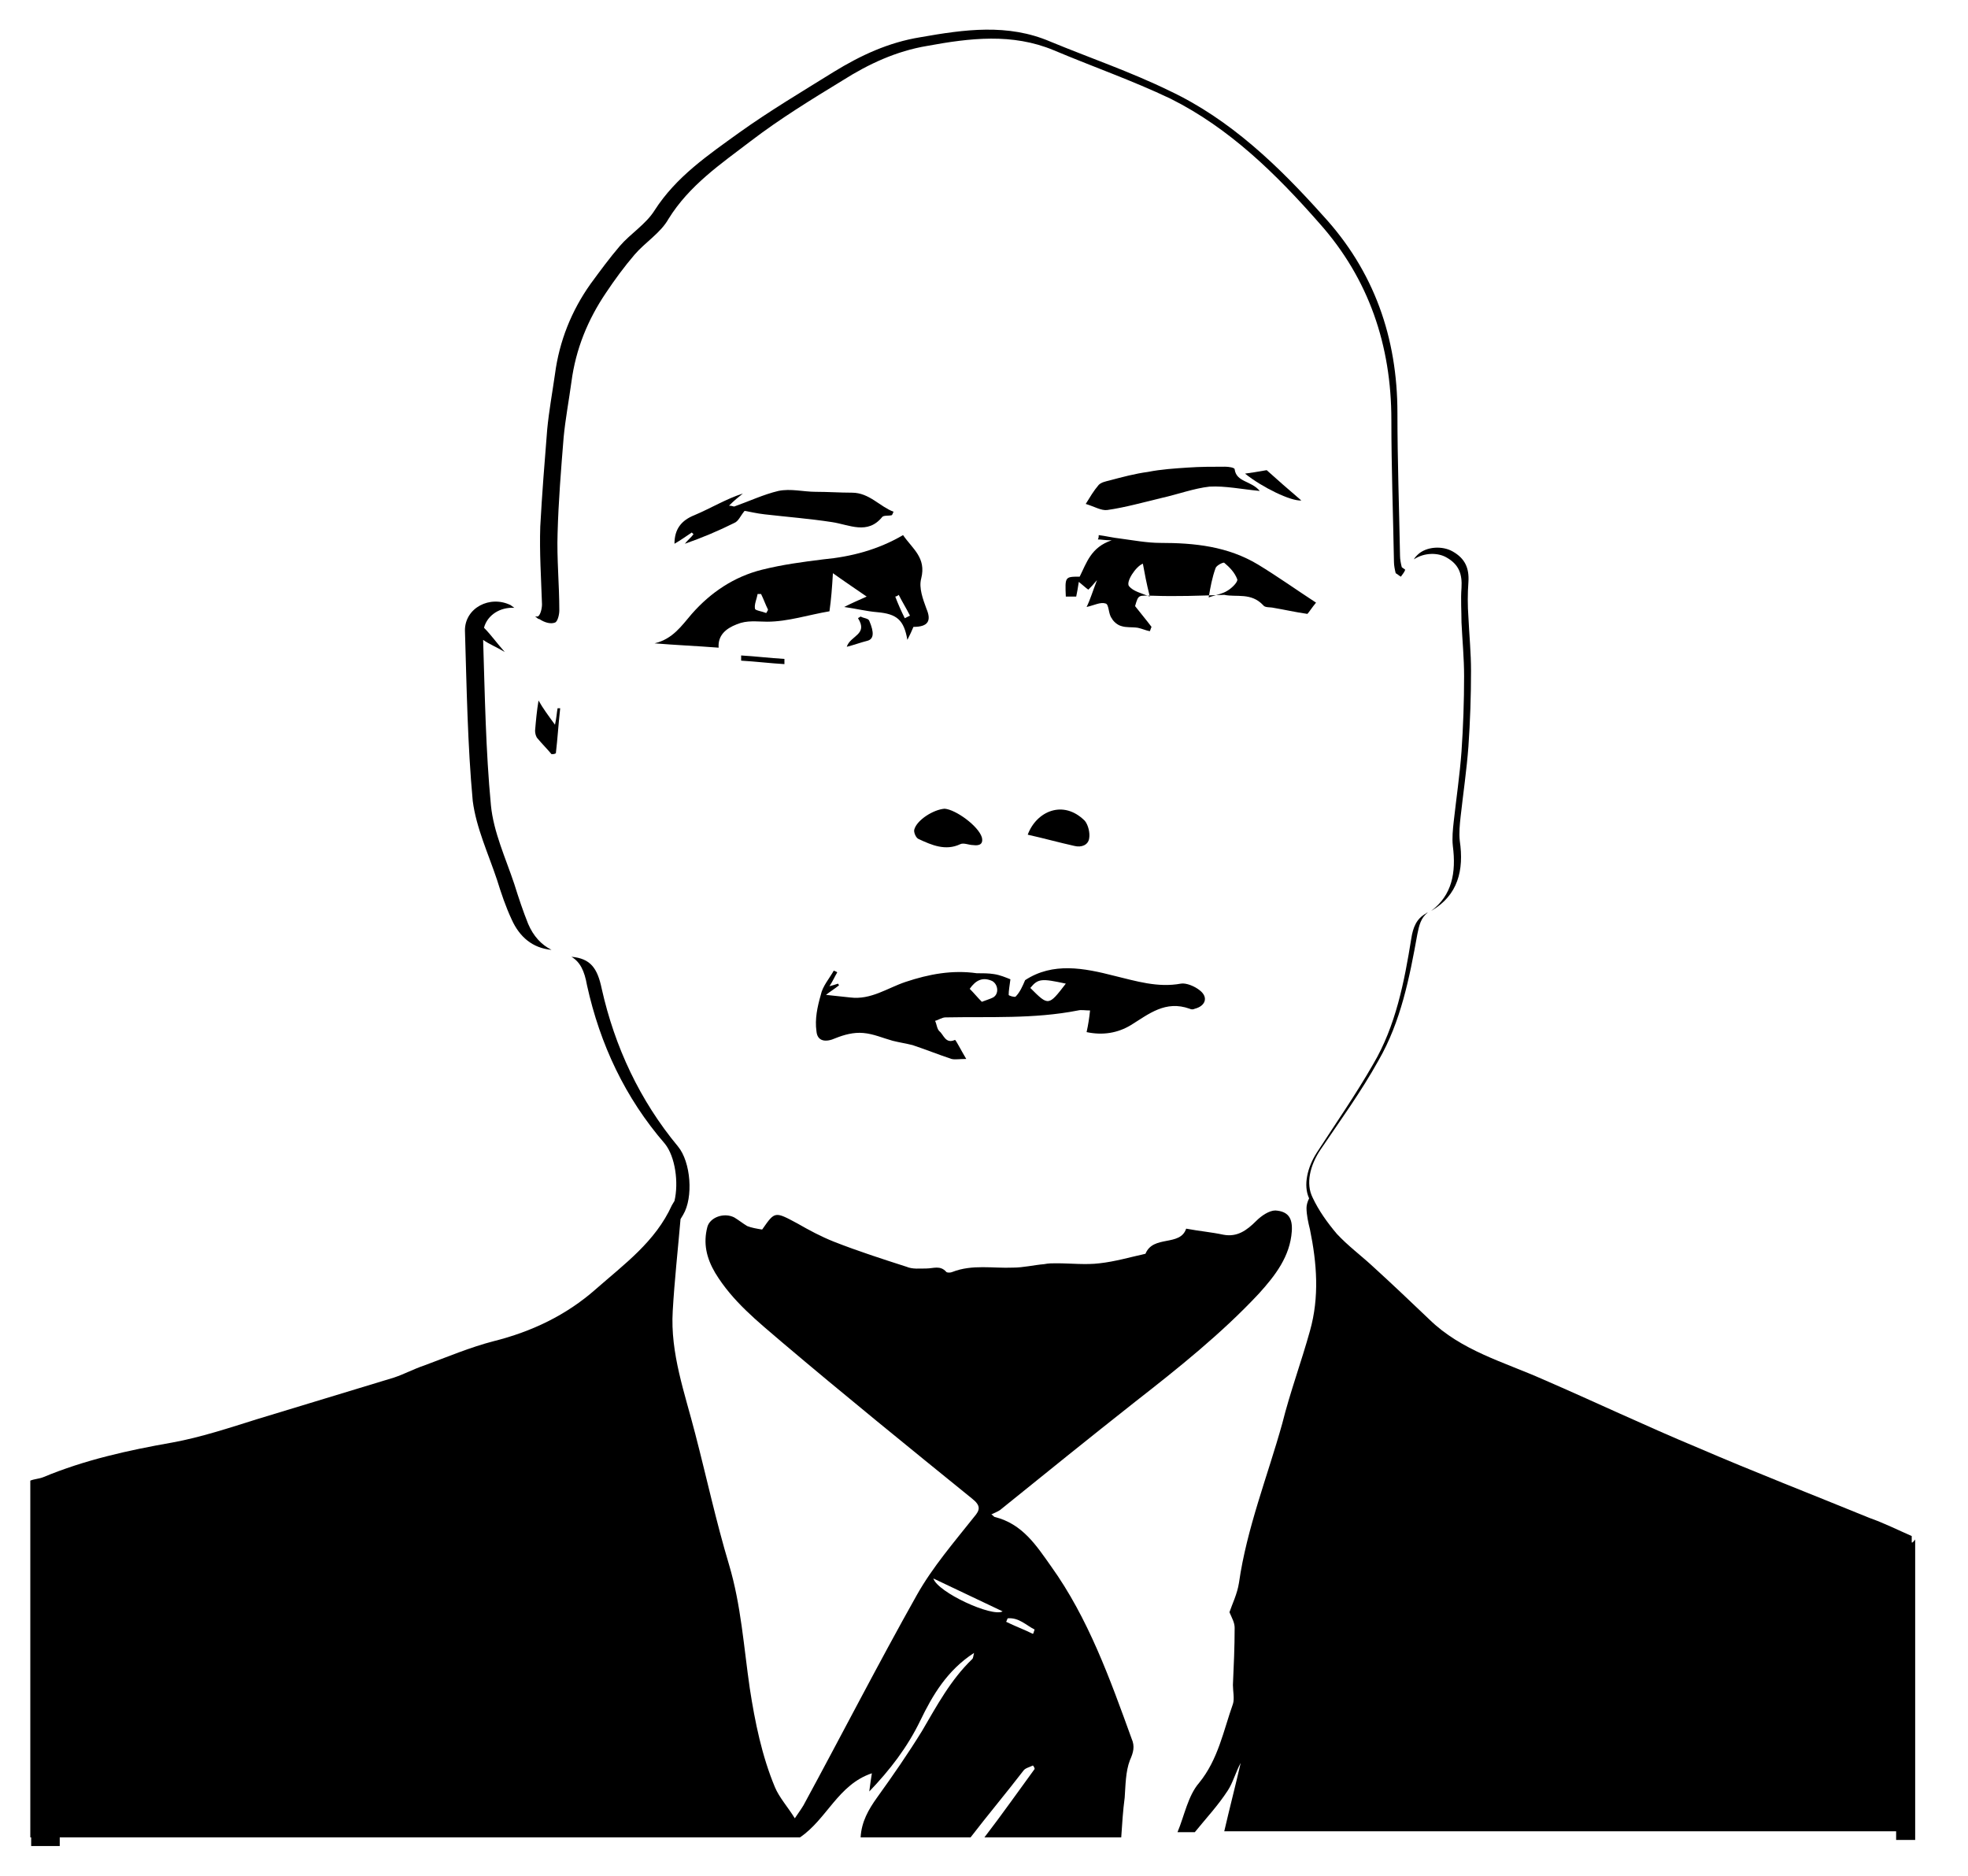 <?xml version="1.0" encoding="utf-8"?>
<!-- Generator: Adobe Illustrator 21.0.0, SVG Export Plug-In . SVG Version: 6.00 Build 0)  -->
<svg version="1.1" id="Layer_1" xmlns="http://www.w3.org/2000/svg" xmlns:xlink="http://www.w3.org/1999/xlink" x="0px" y="0px"
	 viewBox="0 0 227.3 216.7" style="enable-background:new 0 0 227.3 216.7;" xml:space="preserve">
<g>
	<path d="M130.6,118.4c2.1-1.3,4-2.9,6.8-1.9c0.2,0.1,0.4,0.1,0.6,0c1.2-0.3,1.6-1.3,0.6-2.1c-0.6-0.5-1.6-0.9-2.2-0.8
		c-2.7,0.5-5.2-0.3-7.7-0.9c-3.5-0.9-7.1-1.6-10.3,0.5c-0.3,0.7-0.6,1.4-1.1,1.9c-0.1,0.1-0.8-0.1-0.8-0.2c0-0.5,0.1-1,0.2-1.8
		c-0.5-0.2-1.2-0.5-1.9-0.6c-0.6-0.1-1.3-0.1-2-0.1c-2.8-0.4-5.5,0.1-8.2,1c-2.1,0.7-4,2.1-6.4,1.8c-0.9-0.1-1.8-0.2-2.8-0.3
		c0.5-0.4,1-0.7,1.5-1.1c0-0.1-0.1-0.1-0.1-0.2c-0.3,0.1-0.6,0.2-1,0.3c0.4-0.6,0.6-1.1,0.9-1.6c-0.1-0.1-0.2-0.1-0.4-0.2
		c-0.5,0.9-1.3,1.8-1.5,2.8c-0.4,1.4-0.7,2.8-0.5,4.2c0.1,1.2,1.1,1.3,2.2,0.8c1-0.4,2.1-0.7,3.2-0.6c1.2,0.1,2.3,0.6,3.4,0.9
		c0.8,0.2,1.5,0.3,2.3,0.5c1.5,0.5,3,1.1,4.5,1.6c0.4,0.1,0.9,0,1.7,0c-0.6-1-1.2-2.2-1.3-2.2c-1.1,0.5-1.3-0.6-1.8-1
		c-0.3-0.3-0.3-0.8-0.5-1.2c0.4-0.1,0.8-0.4,1.2-0.4c5.1-0.1,10.2,0.2,15.3-0.8c0.4-0.1,0.8,0,1.4,0c-0.1,0.9-0.2,1.6-0.4,2.5
		C127.4,119.6,129.1,119.3,130.6,118.4z M114.7,115.2c-0.4,0.2-0.8,0.3-1.3,0.5c-0.5-0.5-0.9-1-1.4-1.5c0.7-1,1.5-1.4,2.6-0.9
		C115.3,113.7,115.4,114.8,114.7,115.2z M119,114.1c0.9-1.1,1.3-1.1,4.1-0.5C121.1,116.2,121.1,116.2,119,114.1z"/>
	<path d="M96.2,66.2c1.4,1,2.6,1.8,3.9,2.7c-0.9,0.4-1.6,0.7-2.6,1.2c1.4,0.2,2.6,0.5,3.8,0.6c2.3,0.2,3.1,0.9,3.5,3.2
		c0.3-0.6,0.5-1,0.7-1.5c1.7,0,2.1-0.7,1.5-2.1c-0.4-1.1-0.9-2.4-0.6-3.5c0.6-2.4-1-3.4-2.1-5c-2.9,1.7-6,2.5-9.2,2.8
		c-2.4,0.3-4.7,0.6-7.1,1.2c-3.2,0.8-5.9,2.6-8.1,5.1c-1.2,1.4-2.2,2.9-4.3,3.4c2.4,0.2,4.8,0.3,7.4,0.5c-0.1-1.4,0.8-2.2,2.1-2.7
		c1.2-0.5,2.3-0.3,3.5-0.3c2.4,0,4.8-0.8,7.2-1.2C96,69.2,96.1,67.9,96.2,66.2z M103.8,68.7c0.4,0.8,0.9,1.6,1.3,2.4
		c-0.2,0.1-0.4,0.2-0.6,0.3c-0.4-0.8-0.8-1.7-1.1-2.5C103.5,68.9,103.7,68.8,103.8,68.7z M88.5,70.8c-0.5-0.2-1.3-0.3-1.3-0.5
		c-0.1-0.5,0.2-1.1,0.3-1.7c0.1,0,0.3,0,0.4,0c0.3,0.6,0.5,1.2,0.8,1.8C88.7,70.5,88.6,70.6,88.5,70.8z"/>
	<path d="M145.9,69.9c0.2,0.3,0.8,0.2,1.2,0.3c1.2,0.2,2.5,0.5,3.9,0.7c0.2-0.2,0.5-0.7,1-1.3c-2.3-1.5-4.4-3-6.7-4.4
		c-3.5-2.1-7.3-2.5-11.3-2.5c-1.5,0-3.1-0.3-4.6-0.5c-0.9-0.1-1.7-0.3-2.5-0.4c0,0.2,0,0.3-0.1,0.5c0.4,0,0.8,0.1,1.6,0.1
		c-2.4,0.8-2.9,2.6-3.7,4.2c-1.7,0-1.7,0-1.6,2.3c0.4,0,0.9,0,1.2,0c0.1-0.5,0.2-1,0.3-1.7c0.5,0.4,0.8,0.7,1.1,0.9
		c0.3-0.3,0.5-0.5,1-1.1c-0.5,1.3-0.8,2.3-1.2,3.1c0.9-0.2,1.6-0.6,2.2-0.4c0.4,0.1,0.3,1.2,0.7,1.7c0.2,0.4,0.7,0.8,1.1,0.9
		c0.6,0.2,1.2,0.1,1.9,0.2c0.5,0.1,0.9,0.3,1.4,0.4c0.1-0.2,0.1-0.3,0.2-0.5c-0.6-0.8-1.2-1.5-1.9-2.4c0.4-1.4,0.4-1.2,2-1.2
		c2.7,0.1,5.5,0,8.3-0.1C142.8,69,144.5,68.4,145.9,69.9z M130.4,67.7c-0.4-0.5,0.8-2.3,1.6-2.6c0.2,1.1,0.4,2.2,0.8,3.8
		C131.8,68.5,130.9,68.3,130.4,67.7z M140.4,65.6c0.1-0.3,0.9-0.7,1-0.6c0.6,0.5,1.2,1.1,1.5,1.9c0.1,0.3-0.6,1-1.1,1.3
		c-0.6,0.4-1.4,0.5-2.2,0.8C139.8,67.8,140,66.7,140.4,65.6z"/>
	<path d="M80.2,59.5c-1.5,0.6-2.3,1.6-2.3,3.3c0.7-0.4,1.4-0.9,2-1.3c0.1,0.1,0.1,0.1,0.2,0.2c-0.3,0.4-0.7,0.7-1,1.1
		c2-0.7,3.9-1.5,5.7-2.4c0.5-0.2,0.7-0.8,1.2-1.4c0.6,0.1,1.4,0.3,2.3,0.4c2.6,0.3,5.2,0.5,7.8,0.9c2,0.3,4.1,1.5,5.8-0.6
		c0.2-0.2,0.7-0.1,1.1-0.2c0.1-0.1,0.1-0.2,0.2-0.4c-1.6-0.6-2.8-2.2-4.8-2.2c-1.4,0-2.8-0.1-4.2-0.1c-1.4,0-2.9-0.4-4.3-0.1
		c-1.7,0.4-3.4,1.2-5.1,1.8c-0.1,0-0.3-0.1-0.6-0.1c0.6-0.6,1.1-1,1.6-1.4C83.9,57.6,82.1,58.7,80.2,59.5z"/>
	<path d="M142.6,54.2c0-0.2-0.7-0.3-1.1-0.3c-1.4,0-2.9,0-4.3,0.1c-1.5,0.1-3.1,0.2-4.6,0.5c-1.5,0.2-3,0.6-4.5,1
		c-0.4,0.1-0.9,0.2-1.2,0.5c-0.6,0.7-1,1.4-1.5,2.2c1,0.3,1.8,0.8,2.5,0.7c2.1-0.3,4.2-0.9,6.3-1.4c1.8-0.4,3.7-1.1,5.5-1.3
		c1.8-0.1,3.7,0.3,5.8,0.5C144.5,55.5,142.8,55.7,142.6,54.2z"/>
	<path d="M105.6,95.8c-0.1,0.3,0.2,1,0.5,1.1c1.5,0.7,3.1,1.4,4.8,0.6c0.4-0.2,1,0.1,1.5,0.1c0.7,0.1,1.2-0.1,1-0.9
		c-0.4-1.3-3-3.2-4.3-3.3C107.8,93.5,105.9,94.7,105.6,95.8z"/>
	<path d="M125.8,96.8c0.1-0.6-0.1-1.5-0.5-2c-2.5-2.5-5.6-1.1-6.6,1.6c1.8,0.4,3.6,0.9,5.4,1.3C124.9,97.9,125.7,97.6,125.8,96.8z"
		/>
	<path d="M63.7,87.1c0.2,0,0.3,0,0.5-0.1c0.2-1.7,0.3-3.4,0.5-5.2c-0.1,0-0.2,0-0.3,0c-0.1,0.5-0.1,1-0.3,1.9
		c-0.8-1.1-1.4-1.9-1.9-2.8c-0.2,1.2-0.3,2.3-0.4,3.5c0,0.3,0.1,0.7,0.3,0.9C62.6,85.9,63.2,86.5,63.7,87.1z"/>
	<path d="M146.3,54.3c-1.1,0.2-1.8,0.3-2.5,0.4c2,1.6,5.3,3.2,6.5,3.1C148.9,56.6,147.4,55.3,146.3,54.3z"/>
	<path d="M97.8,74.7c0.8-0.2,1.6-0.5,2.4-0.7c0.7-0.2,0.8-0.9,0.2-2.3c-0.1-0.3-0.7-0.3-1-0.5c-0.1,0.1-0.2,0.1-0.3,0.2
		C100.3,73.3,98.2,73.4,97.8,74.7z"/>
	<path d="M85.6,76.3c1.7,0.1,3.3,0.3,5,0.4c0-0.2,0-0.4,0-0.6c-1.7-0.1-3.3-0.3-5-0.4C85.6,75.9,85.6,76.1,85.6,76.3z"/>
	<path d="M121.4,180.9c-1.7-2.4-3.3-4.9-6.5-5.7c-0.1,0-0.2-0.2-0.4-0.3c0.4-0.2,0.7-0.3,1-0.5c5.2-4.2,10.4-8.4,15.6-12.5
		c5-3.9,10-7.9,14.3-12.5c1.9-2.1,3.6-4.3,3.8-7.2c0.1-1.5-0.4-2.3-1.9-2.4c-0.7,0-1.6,0.6-2.2,1.2c-1.1,1.1-2.2,1.9-3.8,1.6
		c-1.4-0.3-2.7-0.4-4.3-0.7c-0.7,2.1-3.8,0.7-4.7,2.9c-1.8,0.4-3.5,0.9-5.3,1.1c-1.6,0.2-3.3,0-5,0c-0.5,0-0.9,0-1.4,0.1
		c-1.2,0.1-2.4,0.4-3.6,0.4c-2.3,0.1-4.7-0.4-7,0.5c-0.2,0.1-0.6,0.1-0.7,0c-0.7-0.8-1.5-0.4-2.3-0.4c-0.8,0-1.6,0.1-2.3-0.2
		c-2.8-0.9-5.6-1.8-8.4-2.9c-1.5-0.6-2.8-1.3-4.2-2.1c-2.6-1.4-2.6-1.4-4,0.6c0,0.1-0.2,0.1-0.1,0.1c-0.6-0.1-1.2-0.2-1.7-0.4
		c-0.5-0.3-1-0.7-1.5-1c-1.2-0.6-2.8,0-3.1,1.1c-0.5,1.9-0.1,3.6,0.9,5.3c2,3.3,4.9,5.6,7.7,8c7.2,6.1,14.6,12.1,22,18.1
		c1,0.8,0.9,1.3,0.2,2.1c-2.3,2.9-4.8,5.8-6.6,9c-4.5,8-8.7,16.2-13.1,24.3c-0.3,0.5-0.6,0.9-1,1.5c-0.8-1.3-1.8-2.4-2.3-3.6
		c-1.5-3.6-2.3-7.5-2.9-11.4c-0.7-4.8-1-9.6-2.4-14.3c-1.5-5-2.6-10.1-3.9-15.1c-1.2-4.7-2.9-9.3-2.6-14.2c0.2-3.5,0.6-7.1,0.9-10.6
		c0.1-0.2,0.2-0.3,0.3-0.5c1.2-2,0.9-6.1-0.6-7.9c-4.4-5.3-7.3-11.5-8.8-18.2c-0.5-2.4-1.3-3.5-3.5-3.7c1,0.6,1.5,1.6,1.8,3.3
		c1.5,6.8,4.4,13,9,18.3c1.2,1.5,1.6,4.5,1.1,6.6c-0.1,0.2-0.2,0.3-0.3,0.5c-1.9,4.2-5.5,6.8-8.8,9.7c-3.4,3-7.4,4.9-11.8,6
		c-2.7,0.7-5.3,1.8-8,2.8c-1.2,0.4-2.3,1-3.5,1.4c-5.3,1.6-10.5,3.2-15.8,4.8c-3.2,1-6.5,2.1-9.8,2.7c-5.1,0.9-10.1,2-14.9,4
		c-0.5,0.2-1,0.2-1.5,0.4c0,13.7,0,27.5,0,41.2c0,0,0.1,0,0.1,0c0,0.3,0,0.7,0,1c1.1,0,2.2,0,3.3,0c0-0.3,0-0.7,0-1
		c28.6,0,57,0,85.5,0c3.1-2.1,4.4-6.1,8.3-7.4c-0.1,0.6-0.2,1.3-0.3,2.1c2.4-2.5,4.4-5.1,5.9-8.2c1.4-2.9,3.1-5.8,6.2-7.8
		c-0.1,0.4-0.1,0.6-0.2,0.7c-2.5,2.4-4.1,5.4-5.8,8.3c-1.6,2.6-3.4,5.2-5.2,7.7c-1,1.4-1.8,2.8-1.9,4.6c4.2,0,8.5,0,12.7,0
		c2-2.6,4.1-5.1,6.1-7.7c0.2-0.3,0.7-0.4,1.1-0.6c0.1,0.1,0.2,0.3,0.2,0.4c-1.9,2.6-3.8,5.3-5.8,7.9c5.3,0,10.5,0,15.8,0
		c0.1-1.5,0.2-3.1,0.4-4.6c0.1-1.4,0.1-3,0.6-4.3c0.4-0.9,0.6-1.6,0.2-2.5C128.2,193.9,125.7,186.9,121.4,180.9z M107.8,182.3
		c2.7,1.3,5.3,2.5,8,3.8C114.6,186.8,108.3,183.9,107.8,182.3z M119.3,188.7c-1-0.5-2.1-0.9-3.1-1.4c0.1-0.1,0.1-0.3,0.2-0.4
		c1.3-0.1,2.1,0.8,3.1,1.3C119.4,188.4,119.4,188.6,119.3,188.7z"/>
	<path d="M64.1,71.9c0.3-0.1,0.5-0.9,0.5-1.4c0-3-0.3-6-0.2-8.9c0.1-3.7,0.4-7.4,0.7-11.1c0.2-2.1,0.6-4.2,0.9-6.4
		c0.5-3.8,1.9-7.2,4-10.3c1-1.5,2.1-3,3.3-4.4c1.2-1.4,3-2.5,3.9-4.1c2.4-3.9,6.1-6.4,9.5-9c3.4-2.6,7-4.8,10.6-7
		c3-1.9,6.2-3.4,9.8-4c4.9-0.9,9.8-1.5,14.6,0.5c4.5,1.9,9.1,3.5,13.5,5.6c6.8,3.4,12.2,8.7,17.2,14.4c5.7,6.4,8.3,14.1,8.3,22.7
		c0,5.5,0.2,10.9,0.3,16.4c0,0.4,0.1,0.9,0.2,1.3c0.2,0.1,0.4,0.3,0.6,0.4c0.2-0.3,0.4-0.5,0.5-0.8c-0.1-0.1-0.3-0.2-0.4-0.3
		c-0.1-0.4-0.2-0.9-0.2-1.3c-0.1-5.5-0.3-11-0.3-16.5c0-8.7-2.7-16.4-8.6-22.8c-5.1-5.7-10.7-11.1-17.7-14.4
		c-4.5-2.2-9.2-3.8-13.8-5.7c-4.9-2.1-9.9-1.4-15-0.5c-3.7,0.6-6.9,2.1-10,4c-3.7,2.3-7.4,4.5-10.9,7c-3.6,2.6-7.3,5.1-9.8,9
		c-1,1.6-2.8,2.7-4,4.1c-1.2,1.4-2.3,2.9-3.4,4.4c-2.2,3.1-3.6,6.6-4.1,10.4c-0.3,2.1-0.7,4.3-0.9,6.4c-0.3,3.7-0.6,7.5-0.8,11.2
		c-0.1,3,0.1,6,0.2,9c0,0.5-0.2,1.3-0.5,1.4c-0.1,0-0.2,0-0.3,0c0.2,0.1,0.3,0.3,0.5,0.3C62.9,71.9,63.6,72.1,64.1,71.9z"/>
	<path d="M167.1,64.4c1.4,0.8,1.8,1.9,1.7,3.5c-0.1,1.3,0,2.7,0,4c0.1,2.1,0.3,4.1,0.3,6.2c0,2.9-0.1,5.8-0.3,8.7
		c-0.2,2.7-0.6,5.4-0.9,8.1c-0.1,0.9-0.2,1.9-0.1,2.8c0.4,3.1-0.1,5.7-2.5,7.5c3.1-1.8,3.8-4.7,3.3-8.1c-0.1-0.9,0-1.9,0.1-2.8
		c0.3-2.7,0.7-5.4,0.9-8.1c0.2-2.9,0.3-5.8,0.3-8.7c0-2.1-0.2-4.1-0.3-6.2c-0.1-1.4-0.1-2.7,0-4.1c0.1-1.6-0.4-2.7-1.8-3.5
		c-1.2-0.7-3.1-0.6-4.1,0.4c-0.1,0.1-0.3,0.3-0.4,0.5C164.5,63.8,166.1,63.8,167.1,64.4z"/>
	<path d="M57.4,101.6c0.5,1.6,1,3.1,1.7,4.6c0.9,2,2.4,3.3,4.6,3.5c-1.2-0.6-2.1-1.6-2.7-3c-0.6-1.5-1.1-3-1.6-4.6
		c-1-3-2.4-6-2.7-9.1c-0.6-6.3-0.7-12.7-0.9-19.1c0.7,0.5,1.5,0.8,2.5,1.4c-0.9-1-1.6-2-2.4-2.8c0.4-1.5,1.9-2.4,3.5-2.3
		c-0.1-0.1-0.3-0.2-0.4-0.3c-2.4-1.2-5.3,0.3-5.3,2.9c0.2,6.6,0.3,13.2,0.9,19.7C55,95.6,56.4,98.6,57.4,101.6z"/>
	<path d="M220.8,178.1c0-0.2,0-0.4,0-0.7c-1.6-0.7-3.2-1.5-4.9-2.1c-6.6-2.7-13.3-5.3-19.8-8.1c-6-2.5-11.9-5.3-17.9-7.9
		c-4.5-2-9.4-3.3-13.1-6.9c-2.1-2-4.3-4.1-6.5-6.1c-1.4-1.3-2.9-2.4-4.2-3.8c-1.1-1.3-2.1-2.7-2.8-4.2c-0.8-1.6-0.3-3.7,0.9-5.5
		c2.3-3.4,4.7-6.7,6.7-10.3c2.6-4.5,3.6-9.6,4.5-14.6c0.2-1,0.4-1.9,1.2-2.5c-0.1,0-0.2,0.1-0.2,0.1c-1.1,0.6-1.5,1.6-1.7,2.9
		c-0.8,5-1.8,10.1-4.4,14.5c-2,3.5-4.3,6.8-6.5,10.2c-1.1,1.7-1.6,3.8-0.9,5.3c-0.2,0.4-0.3,0.8-0.3,1.1c0,0.8,0.2,1.7,0.4,2.5
		c0.8,3.9,1.1,7.8,0,11.7c-1,3.6-2.3,7.1-3.2,10.7c-1.7,6.1-4.1,12.1-5,18.4c-0.2,1.3-0.8,2.5-1.1,3.4c0.3,0.7,0.6,1.2,0.6,1.8
		c0,2.2-0.1,4.4-0.2,6.6c0,0.7,0.2,1.6,0,2.2c-1.1,3.1-1.7,6.4-3.9,9.1c-1.3,1.5-1.7,3.8-2.5,5.7c0.7,0,1.3,0,2,0
		c1.3-1.6,2.7-3.1,3.8-4.8c0.6-0.9,0.9-2.1,1.5-3.2c-0.6,2.6-1.3,5.3-1.9,7.9c25.9,0,51.7,0,77.6,0c0,0.3,0,0.7,0,1
		c0.7,0,1.4,0,2.2,0c0-11.6,0-23.1,0-34.7C220.9,178.2,220.8,178.2,220.8,178.1z"/>
</g>
</svg>
